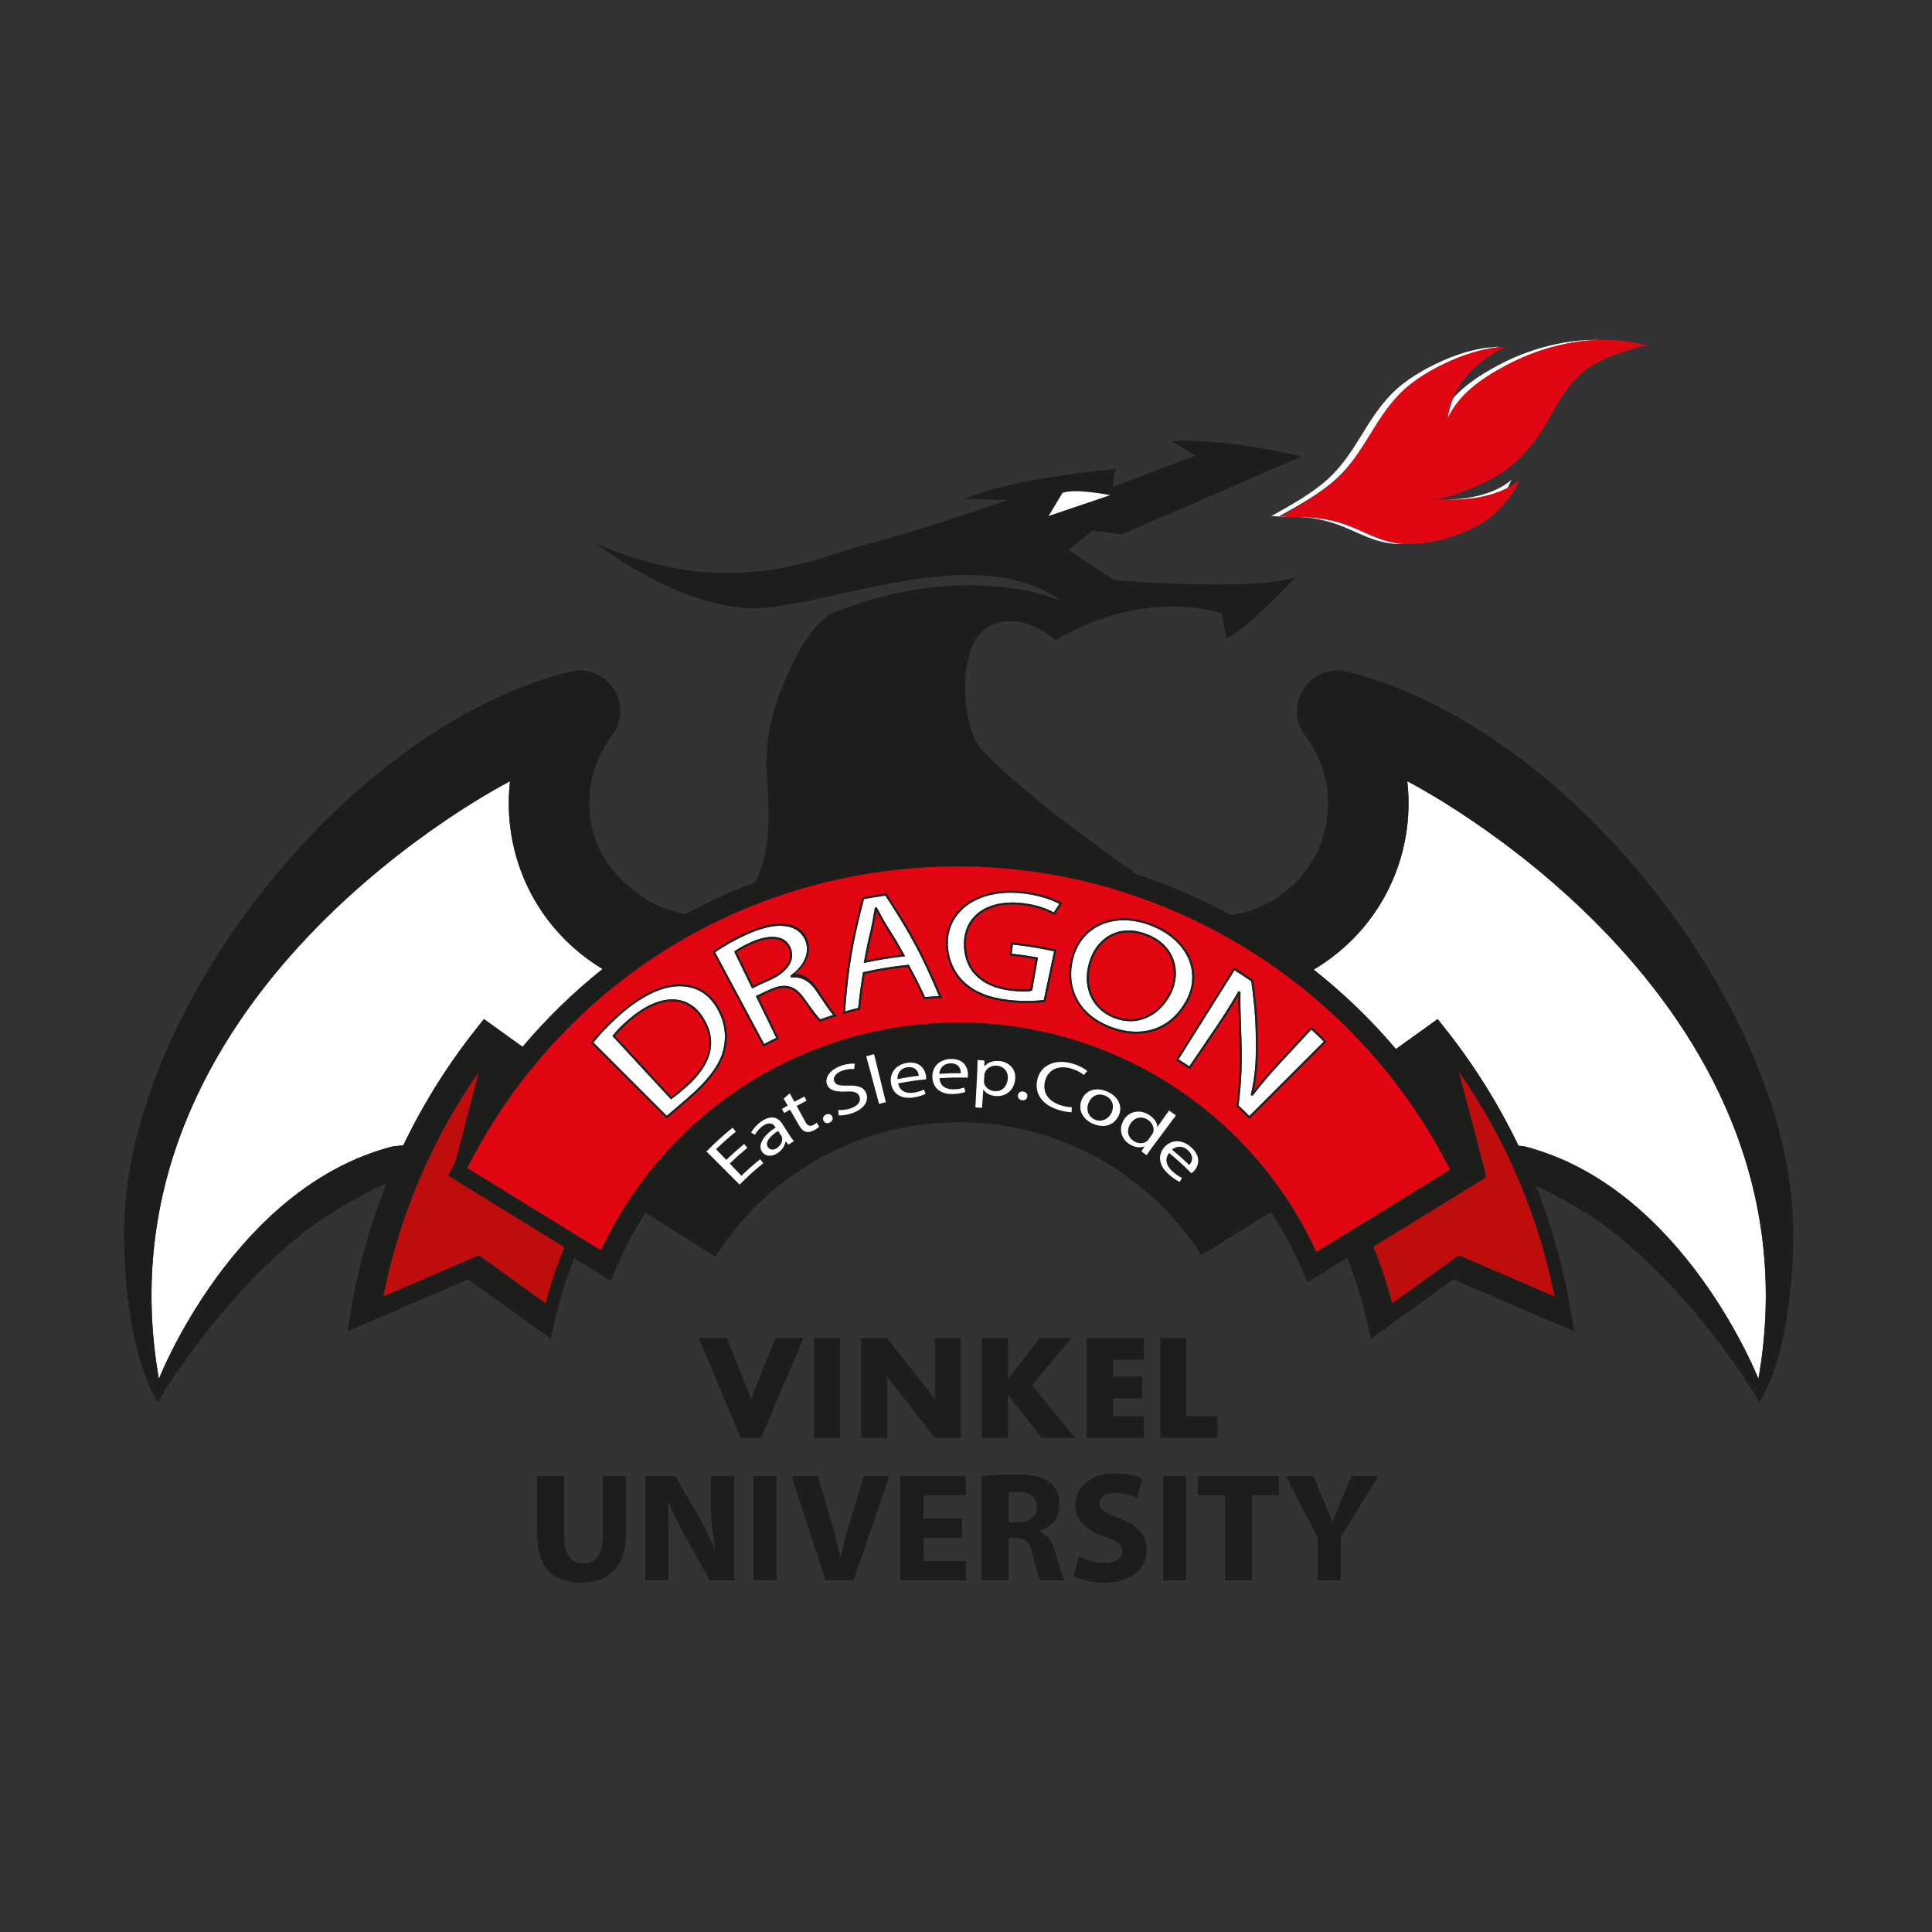 <?xml version="1.0" encoding="utf-8"?>
<!-- Generator: Adobe Illustrator 16.0.0, SVG Export Plug-In . SVG Version: 6.00 Build 0)  -->
<!DOCTYPE svg PUBLIC "-//W3C//DTD SVG 1.1//EN" "http://www.w3.org/Graphics/SVG/1.1/DTD/svg11.dtd">
<svg version="1.1" id="Layer_1" xmlns="http://www.w3.org/2000/svg" xmlns:xlink="http://www.w3.org/1999/xlink" x="0px" y="0px"
	 width="500px" height="500px" viewBox="0 0 500 500" enable-background="new 0 0 500 500" xml:space="preserve">
<rect x="0" y="0" width="500" height="500" fill="#333333" stroke="none"/>
<path fill="#FFFFFF" d="M104.376,296.4c5.221-10.869,11.671-21.163,19.254-30.635l1.62-2.027l9.991,7.18
	c6.266-7.426,13.203-14.16,20.701-20.139c-10.964-6.58-19.426-17.329-22.772-30.683c-1.492-5.946-1.853-11.999-1.174-17.905
	c0,0-108.369,54.793-90.876,154.666c0,0,19.395-49.672,60.585-60.181C102.6,296.576,103.489,296.486,104.376,296.4z"/>
<path fill="#FFFFFF" d="M167.141,313.936c-2.991,4.589-5.632,9.465-7.849,14.613c2.218-5.149,4.877-10.01,7.872-14.598
	L167.141,313.936L167.141,313.936z"/>
<path fill="#FFFFFF" d="M364.203,202.191c0.678,5.906,0.318,11.959-1.174,17.905c-3.373,13.462-11.949,24.272-23.043,30.839
	c7.729,6.109,14.867,12.99,21.279,20.558l10.791-7.755l1.619,2.027c7.611,9.506,14.078,19.84,19.309,30.752
	c0.502,0.052,1.006,0.104,1.51,0.159c41.193,10.509,60.584,60.181,60.584,60.181C472.572,256.984,364.203,202.191,364.203,202.191z"
	/>
<path fill="#FFFFFF" d="M390.192,126.262c0.334-0.632,0.735-1.835,1.222-2.258c-4.824,4.236-12.115,5.217-17.16,5.328
	C378.263,129.423,384.879,129.058,390.192,126.262z"/>
<path fill="#FFFFFF" d="M330.955,133.658c5.125-2.877,10.673-5.897,14.899-9.767c7.117-6.521,9.677-15.075,16.342-21.897
	c3.642-3.729,8.541-6.56,13.508-8.744c2.196-0.964,4.449-1.769,6.745-2.375c1.28-0.334,2.565-0.605,3.849-0.813
	c0.277-0.046,0.591-0.074,0.92-0.097c0.577-0.266,0.915-0.393,0.915-0.393c-1.076,0.404-2.797,0.302-3.934,0.49
	c-1.283,0.208-2.568,0.478-3.85,0.813c-2.295,0.606-4.549,1.411-6.744,2.375c-4.967,2.185-9.867,5.016-13.508,8.744
	c-6.666,6.822-9.225,15.377-16.342,21.897c-4.234,3.876-9.795,6.9-14.928,9.782C329.182,133.476,330.381,133.616,330.955,133.658z"
	/>
<path fill="#FFFFFF" d="M389.679,94.616c7.556-4.066,16.2-6.449,24.321-6.651c-8.713-0.197-18.209,2.233-26.42,6.651
	c-4.638,2.496-8.584,5.125-11.568,8.508c-0.643,1.568-1.127,3.283-1.37,5.166C377.579,102.134,382.922,98.252,389.679,94.616z"/>
<path fill="#FFFFFF" d="M349.894,136.376c-3.521-1.429-7.131-2.356-11.334-2.562c-1.75-0.087-3.514-0.137-5.289-0.146
	c-0.39-0.001-1.843-0.208-2.3-0.01c0.082,0.006,0.15,0.01,0.201,0.01c1.775,0.009,3.539,0.059,5.289,0.146
	c4.203,0.205,7.813,1.133,11.334,2.562c4.355,1.771,8.301,4.133,13.625,4.395c0.775,0.038,1.566,0.034,2.364,0.001
	c-0.087-0.003-0.178,0.003-0.265-0.001C358.194,140.509,354.249,138.146,349.894,136.376z"/>
<path fill="#1D1D1B" d="M321.541,303.841c-1.746-2.04-3.572-3.999-5.473-5.877C317.969,299.843,319.795,301.801,321.541,303.841z"/>
<polygon fill="#1D1D1B" points="167.164,313.951 185.174,325.237 167.164,313.951 "/>
<path fill="#1D1D1B" d="M180.349,297.797c-2.737,2.691-5.305,5.569-7.719,8.591C175.045,303.366,177.611,300.488,180.349,297.797z"
	/>
<path fill="#1D1D1B" d="M193.976,286.651c-2.229,1.507-4.392,3.111-6.49,4.801C189.584,289.763,191.747,288.158,193.976,286.651z"/>
<path fill="#1D1D1B" d="M463.988,322.231c2.488-56.169-55.352-133.383-115.305-148.413c-3.949-0.99-7.926,0.424-10.416,3.307
	c-0.047,0.055-0.086,0.112-0.139,0.164c-0.129,0.163-0.262,0.323-0.385,0.492c-2.725,3.625-2.85,8.744,0.02,12.534
	c5.379,7.095,7.223,16.102,5.064,24.717c-2.967,11.847-12.84,20.168-24.252,21.774c-7.818-4.249-16.02-7.808-24.506-10.607
	c-13.996-9.861-32.016-23.328-40.365-32.629c-4.602-5.125-6.524-26.285,1.98-31.246c8.51-4.963,17.479,3.357,17.479,3.357
	c23.703-14.02,43.131-6.889,43.131-6.889l1,6.448c5.16-2.099,17.969-15.844,17.969-15.844c-11.652,3.719-46.9,0.728-46.9,0.728
	l-11.883-7.797l6.262-5.007l7.547,0.962l46.531-20.116c0,0-19.479-4.89-33.668-3.991l6.207,3.729l-21.5,8.196l0.863-4.681
	c0,0-26.271,2.081-39.074,7.707l11.225,0.246c0,0-25.035,8.672-37.263,11.719c-12.231,3.046-33.876,14.727-69.06-0.249
	c0,0,22.953,18.022,43.063,16.465c20.107-1.561,55.803-17.146,77.086-1.749c0,0-24.012-10.862-58.555,2.813
	c-5.829,2.308-10.509,11.929-12.748,17.1c-3.171,7.321-5.288,14.842-5.021,22.866c0.299,9.002,1.899,21.637-3.059,30.034
	c-6.14,2.324-12.098,5.051-17.84,8.158c-10.868-1.504-21.549-11.297-24.105-21.498c-2.159-8.615-0.315-17.622,5.064-24.717
	c2.869-3.79,2.743-8.909,0.021-12.534c-0.123-0.169-0.258-0.329-0.387-0.492c-0.052-0.052-0.092-0.109-0.138-0.164
	c-2.49-2.883-6.468-4.297-10.416-3.307c-59.954,15.03-117.79,92.244-115.302,148.413c-0.026,0.006-0.055,0.013-0.081,0.019
	c0.218,9.816,1.604,28.719,8.687,40.672c0,0,16.199-28.138,40.907-46.377c6.316-4.204,12.613-7.821,18.319-10.275
	c-4.289,10.727-7.427,21.912-9.295,33.355l-0.802,4.916c0,0,28.67-12.336,31.23-13.441c2.195,1.582,17.988,12.967,17.988,12.967
	l3.372,2.43l0.894-4.06c1.254-5.729,2.999-11.345,5.179-16.79l9.429,5.803l1.251-2.9c2.217-5.148,4.857-10.024,7.849-14.613v0.001
	l0.023,0.015l0,0l18.01,11.286c13.181-20.899,36.457-34.796,62.994-34.796c26.352,0,49.488,13.705,62.717,34.365l18.074-11.092
	c3.127,4.773,5.869,9.861,8.158,15.243l1.244,2.926l2.699-1.666l7.596-4.673c2.197,5.477,3.957,11.127,5.221,16.892l0.889,4.06
	l3.373-2.43c0,0,15.793-11.385,17.986-12.967c2.563,1.105,31.236,13.441,31.236,13.441l-0.809-4.916
	c-1.832-11.232-4.895-22.217-9.063-32.763c5.348,2.427,11.158,5.804,16.984,9.683c24.709,18.239,40.904,46.377,40.904,46.377
	c7.084-11.953,8.469-30.855,8.688-40.672C464.039,322.244,464.014,322.237,463.988,322.231z M271.384,133.53l3.588-5.967
	c3.344-1.239,12.316,0.585,12.316,0.585L271.384,133.53z M41.12,356.857c-17.493-99.873,90.876-154.666,90.876-154.666
	c-0.679,5.906-0.318,11.959,1.174,17.905c3.347,13.354,11.809,24.103,22.772,30.683c-7.498,5.979-14.436,12.713-20.701,20.139
	l-9.991-7.18l-1.62,2.027c-7.583,9.472-14.033,19.766-19.254,30.635c-0.887,0.086-1.776,0.176-2.671,0.276
	C60.515,307.186,41.12,356.857,41.12,356.857z M141.201,337.283c-4.503-3.247-15.979-11.521-15.979-11.521l-1.257-0.904
	c0,0-18.18,7.828-24.742,10.648c4.114-20.803,12.537-40.6,24.665-58.03l-6.007,23.034c-0.261,0.52-0.529,1.034-0.784,1.559
	l-1.085,2.225l30.021,18.475C144.098,327.489,142.477,332.34,141.201,337.283z M172.63,306.388c2.414-3.021,4.981-5.899,7.719-8.591
	C177.611,300.488,175.045,303.366,172.63,306.388z M187.485,291.452c2.099-1.689,4.261-3.294,6.49-4.801
	C191.747,288.158,189.584,289.763,187.485,291.452z M316.068,297.964c1.9,1.878,3.727,3.837,5.473,5.877
	C319.795,301.801,317.969,299.843,316.068,297.964z M340.684,323.965c-16.689-36.141-52.693-59.352-92.69-59.352
	c-39.789,0-75.714,23.051-92.486,58.937c-4.251-2.623-30.938-19.042-34.56-21.272c24.462-48.174,72.879-78.035,127.046-78.035
	c53.532,0,103.175,30.735,127.259,78.453C371.641,304.917,344.953,321.339,340.684,323.965z M402.282,335.506
	c-6.563-2.82-24.743-10.648-24.743-10.648l-1.254,0.904c0,0-11.475,8.274-15.976,11.521c-1.287-4.979-2.924-9.863-4.879-14.616
	l29.175-17.953l-0.478-0.989l0.472,0.539l-6.979-26.783C389.747,294.91,398.167,314.705,402.282,335.506z M455.078,356.857
	c0,0-19.391-49.672-60.584-60.181c-0.504-0.056-1.008-0.107-1.51-0.159c-5.23-10.912-11.697-21.246-19.309-30.752l-1.619-2.027
	l-10.791,7.755c-6.412-7.567-13.551-14.448-21.279-20.558c11.094-6.566,19.67-17.377,23.043-30.839
	c1.492-5.946,1.852-11.999,1.174-17.905C364.203,202.191,472.572,256.984,455.078,356.857z"/>
<path fill="#BF0D0D" d="M384.6,304.264l-0.472-0.539l0.478,0.989l-29.175,17.953c1.955,4.753,3.592,9.638,4.879,14.616
	c4.501-3.247,15.976-11.521,15.976-11.521l1.254-0.904c0,0,18.181,7.828,24.743,10.648c-4.115-20.801-12.535-40.596-24.662-58.025
	L384.6,304.264z"/>
<path fill="#BF0D0D" d="M117.098,302.068c0.255-0.524,0.523-1.039,0.784-1.559l6.007-23.034
	c-12.128,17.431-20.551,37.228-24.665,58.03c6.563-2.82,24.742-10.648,24.742-10.648l1.257,0.904c0,0,11.476,8.274,15.979,11.521
	c1.275-4.943,2.896-9.794,4.832-14.516l-30.021-18.475L117.098,302.068z"/>
<path fill="#FFFFFF" d="M274.972,127.563l-3.588,5.967l15.904-5.382C287.288,128.148,278.315,126.324,274.972,127.563z"/>
<path fill="#E20613" d="M296.747,242.265c-1.61-0.643-3.186-0.968-4.681-0.968c-5.438,0-8.591,4.101-9.728,7.938
	c-1.489,5.034-0.181,11.232,6.1,13.732c1.372,0.546,2.759,0.823,4.123,0.823c0,0,0,0,0.001,0c4.093,0,7.833-2.543,10.006-6.803
	c1.388-2.718,1.613-5.94,0.604-8.621C302.146,245.638,299.924,243.528,296.747,242.265z"/>
<path fill="#E20613" d="M224.17,248.576c3.594-0.742,5.553-1.063,9.272-1.512c-1.594-2.842-2.466-4.303-4.247-7.128
	c-0.912-1.448-1.631-2.793-2.326-4.094l-0.075-0.139c-0.223,1.356-0.515,3.026-0.878,4.723
	C225.128,243.71,224.769,245.381,224.17,248.576z"/>
<path fill="#E20613" d="M204.238,245.702c-0.656-1.795-2.163-2.744-4.355-2.744c-1.482,0-3.277,0.442-5.188,1.279
	c-1.918,0.84-3.315,1.661-4.051,2.195l4.237,8.692c1.58-0.769,2.417-1.15,3.989-1.844
	C203.259,251.345,205.266,248.512,204.238,245.702z"/>
<path fill="#E20613" d="M173.968,259.145c-3.24,0-6.948,1.686-10.726,4.876c-2.028,1.714-3.327,3.13-4.088,4.062l14.569,15.762
	c0.847-0.596,1.922-1.513,3.055-2.479l0.107-0.092c6.984-5.974,8.478-11.81,4.564-17.84
	C179.629,260.627,177.041,259.145,173.968,259.145z"/>
<path fill="#E20613" d="M247.993,224.242c-54.167,0-102.584,29.861-127.046,78.035c3.622,2.23,30.309,18.649,34.56,21.272
	c16.772-35.886,52.697-58.937,92.486-58.937c39.997,0,76.001,23.211,92.69,59.352c4.27-2.626,30.957-19.048,34.568-21.27
	C351.168,254.978,301.525,224.242,247.993,224.242z M187.502,272.45c-1.086,3.688-4.04,7.587-9.03,11.921
	c-2.266,1.966-4.13,3.578-5.777,4.937l-0.175,0.144l-0.161-0.16L152.9,269.835l0.143-0.176c2.383-2.928,5.028-5.632,7.86-8.035
	c5.314-4.506,10.498-6.887,14.991-6.887c4.352,0.018,7.693,1.961,9.981,5.776C188.127,264.268,188.688,268.395,187.502,272.45z
	 M216.192,263.033c-1.512,0.472-2.282,0.724-3.866,1.288l-0.129,0.046l-0.108-0.084c-0.736-0.576-2.137-2.472-4.308-5.553
	c-1.51-2.139-2.985-3.093-4.783-3.093c-0.914,0-1.947,0.24-3.16,0.734c-1.4,0.622-2.151,0.966-3.547,1.646l5.271,10.807
	l-0.225,0.109c-1.434,0.698-2.13,1.056-3.552,1.819l-0.221,0.119l-13.134-24.556l0.174-0.129c2.143-1.583,5.384-3.419,8.457-4.79
	c4.705-2.099,8.349-2.744,11.324-2.005c2.253,0.559,3.941,1.882,4.634,4.011c0.987,3.053-0.302,6.596-3.54,8.596
	c0.023,0,0.047,0,0.07,0c2.38,0,4.431,1.473,6.097,3.95l0.713,1.171c1.813,2.705,3.124,4.713,3.925,5.434l0.326,0.321
	L216.192,263.033z M243.424,258.294c-1.687,0.072-2.502,0.123-4.157,0.26l-0.174,0.015l-0.073-0.158
	c-1.567-3.355-2.389-4.995-4.11-8.195c-4.486,0.504-6.735,0.87-11.121,1.813c-0.576,3.58-0.816,5.391-1.204,9.056l-0.019,0.174
	l-0.17,0.042c-1.614,0.401-2.394,0.614-3.917,1.052l-0.346,0.1l0.028-0.359c0.905-11.838,1.93-17.943,4.984-29.692l0.04-0.154
	l0.156-0.029c2.284-0.425,3.439-0.612,5.885-0.955l0.157-0.021l0.087,0.133c6.648,10.177,9.563,15.641,14.173,26.576l0.14,0.331
	L243.424,258.294z M274.731,233.987c-0.695,1.052-1.041,1.577-1.714,2.638l-0.127,0.2l-0.206-0.116
	c-1.563-0.876-3.868-1.948-7.861-2.461c-0.963-0.124-1.911-0.187-2.819-0.187c-7.226,0-11.952,3.938-12.041,10.035
	c-0.097,6.555,4.115,10.844,11.557,11.768c2.289,0.283,4.12,0.315,5.163,0.099l0.55-3.136c0.253-1.44,0.486-2.766,0.807-4.609
	c-2.495-0.432-3.823-0.621-6.506-0.931l-0.249-0.028l0.389-3.359l0.248,0.029c4.561,0.523,6.765,0.882,11.23,1.826l0.245,0.052
	l-0.053,0.244l-2.805,13.229l-0.181,0.02c-1.563,0.164-3.143,0.248-4.697,0.248c-1.658,0-3.285-0.096-4.836-0.284
	c-5.004-0.605-8.5-1.989-11.337-4.486c-2.893-2.543-4.602-6.368-4.688-10.495c-0.072-3.361,1.184-6.535,3.535-8.938
	c3.721-3.8,9.944-5.476,17.051-4.556c4.247,0.55,7.646,1.877,9.266,2.847l0.225,0.135L274.731,233.987z M294.079,267.5
	c-2.318,0-4.714-0.482-7.118-1.433c-7.894-3.122-11.701-10.24-9.701-18.136c1.606-6.335,6.809-10.27,13.577-10.27
	c2.413,0,4.901,0.507,7.396,1.505c5.053,2.023,8.643,5.425,10.108,9.58c1.226,3.472,0.861,7.236-1.026,10.598
	C303.531,266.085,298.029,267.5,294.079,267.5z M323.342,289.526l-0.177-0.177c-1.218-1.217-1.817-1.793-3.058-2.938l-0.093-0.086
	l0.015-0.127c0.807-6.926,0.958-10.568,0.736-17.716c-0.026-0.851-0.056-1.704-0.086-2.555c-0.099-2.839-0.2-5.767-0.162-8.427
	c-1.57,2.755-3.283,5.461-5.797,9.168l-6.805,10.018l-0.207-0.142c-1.25-0.852-1.875-1.262-3.187-2.09l-0.211-0.133l15.023-23.924
	l0.212,0.133c1.948,1.226,2.873,1.843,4.665,3.076l0.092,0.063l0.015,0.11c1,7.446,1.244,11.263,1.188,18.563
	c-0.026,3.604-0.38,6.915-1.079,10.089c1.917-2.494,3.957-4.873,6.858-8.003c3.162-3.402,4.742-5.104,7.9-8.509l0.171-0.184
	l0.183,0.17c1.459,1.356,2.165,2.036,3.601,3.467l0.177,0.177L323.342,289.526z"/>
<path fill="#FFFFFF" d="M175.941,255.237c-4.42,0-9.492,2.34-14.715,6.768c-2.753,2.336-5.326,4.958-7.653,7.796l18.979,18.976
	c1.6-1.324,3.409-2.889,5.592-4.782c4.917-4.271,7.821-8.093,8.879-11.685c1.146-3.918,0.602-7.907-1.575-11.538
	C183.255,257.116,180.057,255.254,175.941,255.237z M177.21,281.653l-0.107,0.091c-1.224,1.045-2.381,2.032-3.276,2.636l-0.178,0.12
	l-15.154-16.396l0.135-0.168c0.751-0.941,2.105-2.452,4.291-4.299c3.868-3.267,7.688-4.993,11.048-4.993
	c3.251,0,5.983,1.562,7.901,4.517C185.887,269.351,184.319,275.572,177.21,281.653z"/>
<path fill="#1D1D1B" d="M175.895,254.737c-4.493,0-9.677,2.381-14.991,6.887c-2.832,2.403-5.478,5.107-7.86,8.035l-0.143,0.176
	l19.458,19.456l0.161,0.16l0.175-0.144c1.647-1.358,3.512-2.971,5.777-4.937c4.99-4.334,7.944-8.233,9.03-11.921
	c1.187-4.056,0.625-8.183-1.626-11.937C183.588,256.698,180.246,254.755,175.895,254.737z M187.262,272.38
	c-1.124,3.819-4.247,7.715-8.954,11.803c-2.229,1.935-4.12,3.569-5.772,4.932c-7.72-7.72-11.578-11.578-19.298-19.297
	c2.048-2.517,4.669-5.322,7.828-8.003c5.729-4.856,10.824-6.843,14.877-6.827c4.098,0.017,7.409,1.804,9.719,5.655
	C187.989,264.524,188.373,268.583,187.262,272.38z"/>
<path fill="#1D1D1B" d="M163.081,263.829c-2.021,1.707-3.397,3.187-4.257,4.264c5.946,6.435,8.917,9.648,14.862,16.08
	c0.91-0.613,2.099-1.633,3.361-2.71c6.898-5.9,8.676-11.904,4.611-18.166C178.11,257.828,171.343,256.852,163.081,263.829z
	 M176.886,281.272l-0.107,0.092c-1.133,0.967-2.208,1.884-3.055,2.479l-14.569-15.762c0.761-0.932,2.06-2.348,4.088-4.062
	c3.777-3.19,7.485-4.876,10.726-4.876c3.073,0,5.661,1.482,7.482,4.288C185.363,269.463,183.87,275.299,176.886,281.272z"/>
<path fill="#1D1D1B" d="M173.968,258.645c-3.359,0-7.18,1.727-11.048,4.993c-2.186,1.847-3.54,3.357-4.291,4.299l-0.135,0.168
	l15.154,16.396l0.178-0.12c0.896-0.604,2.053-1.591,3.276-2.636l0.107-0.091c7.109-6.081,8.677-12.303,4.659-18.492
	C179.951,260.206,177.219,258.645,173.968,258.645z M177.048,281.463c-1.263,1.077-2.451,2.097-3.361,2.71
	c-5.945-6.432-8.916-9.646-14.862-16.08c0.859-1.077,2.236-2.557,4.257-4.264c8.262-6.978,15.029-6.001,18.578-0.532
	C185.724,269.559,183.946,275.563,177.048,281.463z"/>
<path fill="#1D1D1B" d="M175.942,254.987c-4.053-0.016-9.148,1.971-14.877,6.827c-3.159,2.681-5.78,5.486-7.828,8.003
	c7.72,7.719,11.578,11.577,19.298,19.297c1.652-1.362,3.543-2.997,5.772-4.932c4.707-4.088,7.83-7.983,8.954-11.803
	c1.111-3.797,0.728-7.855-1.601-11.737C183.352,256.791,180.04,255.004,175.942,254.987z M187.022,272.31
	c-1.058,3.592-3.962,7.414-8.879,11.685c-2.183,1.894-3.992,3.458-5.592,4.782l-18.979-18.976c2.327-2.838,4.9-5.46,7.653-7.796
	c5.223-4.428,10.295-6.768,14.715-6.768c4.115,0.017,7.313,1.879,9.506,5.534C187.624,264.402,188.169,268.392,187.022,272.31z"/>
<path fill="#FFFFFF" d="M204.917,252.965l-0.186,0.018l-0.167-0.414l0.137-0.168c3.407-2.5,4.808-5.644,3.844-8.625
	c-0.638-1.96-2.197-3.38-4.278-3.897c-2.863-0.711-6.406-0.071-11,1.978c-2.961,1.32-6.075,3.073-8.19,4.607l12.694,23.732
	c1.211-0.649,1.903-1.004,3.123-1.601l-5.271-10.807l0.225-0.109c1.551-0.758,2.308-1.105,3.795-1.767
	c1.281-0.522,2.377-0.774,3.356-0.774c1.978,0,3.578,1.02,5.191,3.305c1.64,2.326,3.3,4.646,4.104,5.36
	c1.362-0.484,2.124-0.737,3.354-1.123c-0.836-0.896-2.016-2.655-3.703-5.172l-0.712-1.062
	C209.519,253.896,207.419,252.729,204.917,252.965z M199.072,253.738c-1.639,0.724-2.476,1.105-4.197,1.945l-0.225,0.109
	l-4.637-9.51l0.161-0.124c0.703-0.545,2.207-1.456,4.319-2.38c2.002-0.877,3.815-1.321,5.389-1.321c2.421,0,4.09,1.063,4.825,3.072
	C205.836,248.616,203.729,251.685,199.072,253.738z"/>
<path fill="#1D1D1B" d="M212.36,257.229l-0.713-1.279c-1.666-2.478-3.717-3.95-6.097-3.95c-0.023,0-0.047,0-0.07,0
	c3.238-2,4.527-5.543,3.54-8.596c-0.692-2.129-2.381-3.561-4.634-4.119c-2.976-0.739-6.619-0.04-11.324,2.059
	c-3.073,1.371-6.314,3.234-8.457,4.817l-0.174,0.143l13.134,24.563l0.221-0.115c1.422-0.764,2.118-1.12,3.552-1.818l0.225-0.108
	l-5.271-10.806c1.396-0.681,2.146-1.024,3.547-1.646c1.213-0.494,2.246-0.734,3.16-0.734c1.798,0,3.273,0.954,4.783,3.093
	c2.171,3.081,3.571,4.977,4.308,5.553l0.108,0.084l0.129-0.046c1.584-0.564,2.354-0.816,3.866-1.288l0.419-0.13l-0.326-0.294
	C215.484,261.889,214.174,259.935,212.36,257.229z M212.242,264.086c-0.73-0.571-2.209-2.593-4.257-5.499
	c-2.264-3.208-4.52-3.964-8.242-2.446c-1.523,0.677-2.282,1.027-3.787,1.763c2.108,4.321,3.164,6.483,5.272,10.807
	c-1.435,0.699-2.147,1.064-3.561,1.824c-5.166-9.657-7.748-14.488-12.914-24.145c2.069-1.529,5.249-3.353,8.411-4.763
	c4.898-2.185,8.424-2.672,11.161-1.991c2.2,0.546,3.794,2.024,4.456,4.063c1.128,3.487-0.894,6.674-3.934,8.903
	c0.02,0.047,0.026,0.068,0.045,0.114c2.747-0.264,4.884,1.118,6.546,3.591c2.232,3.32,3.752,5.655,4.679,6.488
	C214.561,263.28,213.785,263.536,212.242,264.086z"/>
<path fill="#1D1D1B" d="M204.474,245.616c-1.23-3.362-5.137-3.685-9.88-1.607c-2.163,0.946-3.628,1.854-4.266,2.348
	c1.775,3.641,2.662,5.461,4.438,9.103c1.672-0.815,2.515-1.203,4.205-1.949C203.396,251.558,205.562,248.595,204.474,245.616z
	 M198.87,253.281c-1.572,0.693-2.409,1.075-3.989,1.844l-4.237-8.692c0.735-0.534,2.133-1.355,4.051-2.195
	c1.911-0.837,3.706-1.279,5.188-1.279c2.192,0,3.699,0.949,4.355,2.744C205.266,248.512,203.259,251.345,198.87,253.281z"/>
<path fill="#1D1D1B" d="M204.894,252.716c-0.019-0.046-0.025-0.067-0.045-0.114c3.04-2.229,5.062-5.416,3.934-8.903
	c-0.662-2.038-2.256-3.517-4.456-4.063c-2.737-0.681-6.263-0.193-11.161,1.991c-3.162,1.41-6.342,3.233-8.411,4.763
	c5.166,9.656,7.748,14.487,12.914,24.145c1.413-0.76,2.126-1.125,3.561-1.824c-2.108-4.323-3.164-6.485-5.272-10.807
	c1.505-0.735,2.264-1.086,3.787-1.763c3.723-1.518,5.979-0.762,8.242,2.446c2.048,2.906,3.526,4.928,4.257,5.499
	c1.543-0.55,2.318-0.806,3.876-1.291c-0.927-0.833-2.446-3.168-4.679-6.488C209.777,253.834,207.641,252.452,204.894,252.716z
	 M215.647,262.68c-1.23,0.386-1.992,0.639-3.354,1.123c-0.804-0.715-2.464-3.034-4.104-5.36c-1.613-2.285-3.214-3.305-5.191-3.305
	c-0.979,0-2.075,0.252-3.356,0.774c-1.487,0.661-2.244,1.009-3.795,1.767l-0.225,0.109l5.271,10.807
	c-1.22,0.597-1.912,0.951-3.123,1.601l-12.694-23.732c2.115-1.534,5.229-3.287,8.19-4.607c4.594-2.049,8.137-2.688,11-1.978
	c2.081,0.518,3.641,1.938,4.278,3.897c0.964,2.981-0.437,6.125-3.844,8.625l-0.137,0.168l0.167,0.414l0.186-0.018
	c2.502-0.235,4.602,0.932,6.315,3.481l0.712,1.062C213.632,260.024,214.812,261.783,215.647,262.68z"/>
<path fill="#1D1D1B" d="M204.708,245.53c-0.735-2.01-2.404-3.072-4.825-3.072c-1.573,0-3.387,0.444-5.389,1.321
	c-2.112,0.924-3.616,1.835-4.319,2.38l-0.161,0.124l4.637,9.51l0.225-0.109c1.722-0.84,2.559-1.222,4.197-1.945
	C203.729,251.685,205.836,248.616,204.708,245.53z M198.971,253.51c-1.69,0.746-2.533,1.134-4.205,1.949
	c-1.775-3.642-2.662-5.462-4.438-9.103c0.638-0.494,2.103-1.401,4.266-2.348c4.743-2.077,8.649-1.755,9.88,1.607
	C205.562,248.595,203.396,251.558,198.971,253.51z"/>
<path fill="#FFFFFF" d="M223.59,232.678c-2.984,11.496-4.011,17.575-4.903,29.093c1.261-0.36,2.032-0.569,3.419-0.914
	c0.384-3.616,0.628-5.433,1.216-9.078l0.027-0.168l0.167-0.036c4.571-0.984,6.83-1.353,11.506-1.875l0.168-0.02l0.08,0.149
	c1.754,3.258,2.581,4.9,4.129,8.212c1.432-0.117,2.241-0.169,3.645-0.231c-4.496-10.634-7.403-16.074-13.904-26.032
	C226.863,232.098,225.714,232.284,223.59,232.678z M234.061,247.146l0.183,0.326l-0.371,0.044c-4.074,0.487-6.03,0.807-9.966,1.626
	l-0.365,0.075l0.068-0.366c0.644-3.448,1-5.124,1.819-8.535c0.411-1.918,0.73-3.813,0.963-5.248l0.029-0.184l0.464-0.07l0.425,0.793
	c0.691,1.293,1.406,2.631,2.309,4.063C231.473,242.609,232.344,244.077,234.061,247.146z"/>
<path fill="#1D1D1B" d="M229.471,231.371l-0.087-0.133l-0.157,0.021c-2.445,0.343-3.601,0.53-5.885,0.955l-0.156,0.029l-0.04,0.154
	c-3.055,11.749-4.079,17.854-4.984,29.692l-0.028,0.359l0.346-0.1c1.523-0.438,2.303-0.65,3.917-1.052l0.17-0.042l0.019-0.174
	c0.388-3.665,0.628-5.476,1.204-9.056c4.386-0.942,6.635-1.309,11.121-1.813c1.722,3.2,2.543,4.84,4.11,8.195l0.073,0.158
	l0.174-0.015c1.655-0.137,2.471-0.188,4.157-0.26l0.359-0.016l-0.14-0.331C239.033,247.012,236.119,241.548,229.471,231.371z
	 M239.246,258.305c-1.576-3.375-2.414-5.046-4.196-8.357c-4.621,0.517-6.924,0.89-11.481,1.871c-0.598,3.7-0.843,5.549-1.233,9.238
	c-1.574,0.391-2.361,0.604-3.925,1.054c0.903-11.811,1.896-17.794,4.978-29.649c2.342-0.436,3.518-0.623,5.874-0.953
	c6.709,10.27,9.551,15.624,14.151,26.536C241.745,258.115,240.909,258.167,239.246,258.305z"/>
<path fill="#1D1D1B" d="M226.639,235.107c-0.278,1.716-0.585,3.482-0.967,5.267c-0.818,3.407-1.181,5.111-1.816,8.522
	c3.971-0.826,5.972-1.148,9.987-1.629c-1.687-3.015-2.574-4.512-4.436-7.465c-1.056-1.676-1.854-3.217-2.657-4.712
	C226.705,235.099,226.683,235.102,226.639,235.107z M226.869,235.843c0.695,1.301,1.414,2.646,2.326,4.094
	c1.781,2.825,2.653,4.286,4.247,7.128c-3.72,0.449-5.679,0.77-9.272,1.512c0.599-3.195,0.958-4.866,1.746-8.149
	c0.363-1.696,0.655-3.366,0.878-4.723L226.869,235.843z"/>
<path fill="#1D1D1B" d="M223.388,232.461c-3.082,11.855-4.074,17.839-4.978,29.649c1.563-0.449,2.351-0.663,3.925-1.054
	c0.391-3.689,0.636-5.538,1.233-9.238c4.558-0.981,6.86-1.354,11.481-1.871c1.782,3.312,2.62,4.982,4.196,8.357
	c1.663-0.138,2.499-0.189,4.167-0.261c-4.601-10.912-7.442-16.267-14.151-26.536C226.905,231.838,225.729,232.025,223.388,232.461z
	 M239.398,258.041c-1.548-3.312-2.375-4.954-4.129-8.212l-0.08-0.149l-0.168,0.02c-4.676,0.522-6.935,0.891-11.506,1.875
	l-0.167,0.036l-0.027,0.168c-0.588,3.646-0.832,5.462-1.216,9.078c-1.387,0.345-2.158,0.554-3.419,0.914
	c0.893-11.518,1.919-17.597,4.903-29.093c2.124-0.394,3.273-0.58,5.549-0.9c6.501,9.958,9.408,15.398,13.904,26.032
	C241.64,257.872,240.83,257.924,239.398,258.041z"/>
<path fill="#1D1D1B" d="M226.885,234.813l-0.464,0.07l-0.029,0.184c-0.232,1.436-0.552,3.33-0.963,5.248
	c-0.819,3.411-1.176,5.087-1.819,8.535l-0.068,0.366l0.365-0.075c3.936-0.819,5.892-1.139,9.966-1.626l0.371-0.044l-0.183-0.326
	c-1.717-3.068-2.588-4.536-4.442-7.476c-0.902-1.433-1.617-2.771-2.309-4.063L226.885,234.813z M233.843,247.268
	c-4.016,0.48-6.017,0.803-9.987,1.629c0.636-3.411,0.998-5.115,1.816-8.522c0.382-1.784,0.688-3.551,0.967-5.267
	c0.044-0.006,0.066-0.009,0.111-0.017c0.804,1.495,1.602,3.036,2.657,4.712C231.269,242.756,232.156,244.253,233.843,247.268z"/>
<path fill="#FFFFFF" d="M261.557,231.033c-5.354,0-9.922,1.655-12.864,4.661c-2.289,2.338-3.463,5.304-3.393,8.577
	c0.084,3.987,1.73,7.679,4.519,10.13c2.757,2.426,6.17,3.772,11.067,4.365c2.912,0.353,6.107,0.37,9.239,0.054l2.678-12.628
	c-4.204-0.886-6.397-1.242-10.69-1.738l-0.273,2.365c2.614,0.305,3.944,0.498,6.532,0.949l0.246,0.043l-0.043,0.246
	c-0.343,1.974-0.585,3.352-0.849,4.856l-0.606,3.459l-0.158,0.039c-1.082,0.272-3.024,0.254-5.503-0.052
	c-7.724-0.959-12.096-5.432-11.995-12.271c0.094-6.396,5.017-10.527,12.541-10.527c0.929,0,1.899,0.063,2.884,0.19
	c3.905,0.502,6.236,1.531,7.834,2.406c0.549-0.862,0.885-1.376,1.447-2.226c-1.657-0.93-4.866-2.133-8.848-2.648
	C264.037,231.118,262.771,231.033,261.557,231.033z"/>
<path fill="#1D1D1B" d="M265.386,230.788c-7.106-0.92-13.33,0.756-17.051,4.556c-2.352,2.402-3.607,5.576-3.535,8.938
	c0.087,4.127,1.796,7.952,4.688,10.495c2.837,2.497,6.333,3.881,11.337,4.486c1.551,0.188,3.178,0.284,4.836,0.284
	c1.555,0,3.135-0.084,4.697-0.248l0.181-0.02l2.805-13.229l0.053-0.244l-0.245-0.052c-4.466-0.944-6.67-1.303-11.23-1.826
	l-0.248-0.029l-0.389,3.359l0.249,0.028c2.683,0.31,4.011,0.499,6.506,0.931c-0.32,1.844-0.554,3.169-0.807,4.609l-0.55,3.136
	c-1.043,0.217-2.874,0.185-5.163-0.099c-7.441-0.924-11.653-5.213-11.557-11.768c0.089-6.097,4.815-10.035,12.041-10.035
	c0.908,0,1.856,0.063,2.819,0.187c3.993,0.513,6.299,1.585,7.861,2.461l0.206,0.116l0.127-0.2c0.673-1.061,1.019-1.586,1.714-2.638
	l0.145-0.218l-0.225-0.135C273.032,232.665,269.633,231.338,265.386,230.788z M272.807,236.491c-1.826-1.024-4.203-2.01-7.951-2.491
	c-9.027-1.161-15.041,3.137-15.143,10.093c-0.104,7.036,4.593,11.128,11.775,12.02c2.605,0.322,4.426,0.306,5.412,0.058
	c0.57-3.262,0.861-4.896,1.428-8.155c-2.697-0.47-4.051-0.662-6.767-0.976c0.133-1.144,0.201-1.718,0.331-2.862
	c4.508,0.518,6.754,0.881,11.207,1.822c-1.105,5.218-1.66,7.832-2.768,13.051c-1.859,0.196-5.428,0.457-9.477-0.035
	c-4.543-0.55-8.202-1.785-11.202-4.426c-2.653-2.332-4.513-6.003-4.604-10.313c-0.176-8.246,7.575-14.888,20.304-13.24
	c4.391,0.568,7.684,1.924,9.17,2.813C273.826,234.902,273.48,235.429,272.807,236.491z"/>
<path fill="#1D1D1B" d="M245.05,244.276c0.091,4.31,1.95,7.98,4.604,10.313c3,2.641,6.659,3.876,11.202,4.426
	c4.049,0.492,7.617,0.231,9.477,0.035c1.107-5.219,1.662-7.833,2.768-13.051c-4.453-0.941-6.699-1.305-11.207-1.822
	c-0.13,1.145-0.198,1.719-0.331,2.862c2.716,0.313,4.069,0.506,6.767,0.976c-0.566,3.26-0.857,4.894-1.428,8.155
	c-0.986,0.248-2.807,0.265-5.412-0.058c-7.183-0.892-11.879-4.983-11.775-12.02c0.102-6.956,6.115-11.254,15.143-10.093
	c3.748,0.481,6.125,1.467,7.951,2.491c0.674-1.063,1.02-1.589,1.717-2.642c-1.486-0.89-4.779-2.245-9.17-2.813
	C252.625,229.389,244.874,236.03,245.05,244.276z M272.722,236.158c-1.598-0.875-3.929-1.904-7.834-2.406
	c-0.984-0.127-1.955-0.19-2.884-0.19c-7.524,0-12.447,4.132-12.541,10.527c-0.101,6.84,4.271,11.313,11.995,12.271
	c2.479,0.306,4.421,0.324,5.503,0.052l0.158-0.039l0.606-3.459c0.264-1.505,0.506-2.883,0.849-4.856l0.043-0.246l-0.246-0.043
	c-2.588-0.451-3.918-0.645-6.532-0.949l0.273-2.365c4.293,0.496,6.486,0.853,10.69,1.738l-2.678,12.628
	c-3.132,0.316-6.327,0.299-9.239-0.054c-4.897-0.593-8.311-1.939-11.067-4.365c-2.788-2.451-4.435-6.143-4.519-10.13
	c-0.07-3.273,1.104-6.239,3.393-8.577c2.942-3.006,7.511-4.661,12.864-4.661c1.214,0,2.48,0.085,3.765,0.251
	c3.981,0.516,7.19,1.719,8.848,2.648C273.606,234.782,273.271,235.296,272.722,236.158z"/>
<path fill="#FFFFFF" d="M307.87,248.913c-1.417-4.017-4.905-7.313-9.822-9.281c-2.436-0.976-4.862-1.47-7.211-1.47
	c-6.528,0-11.545,3.791-13.093,9.893c-1.964,7.754,1.638,14.478,9.4,17.548c2.346,0.927,4.68,1.397,6.935,1.397
	c3.816,0,9.135-1.371,12.801-7.899C308.695,255.866,309.047,252.248,307.87,248.913z M303.014,257.214
	c-2.26,4.431-6.167,7.076-10.451,7.076c-0.001,0-0.001,0-0.001,0c-1.428,0-2.877-0.289-4.309-0.858
	c-5.691-2.266-8.261-8.028-6.393-14.34c1.516-5.116,5.426-8.295,10.206-8.295c1.56,0,3.196,0.338,4.866,1.003
	c3.311,1.317,5.631,3.527,6.708,6.391C304.715,251.043,304.486,254.332,303.014,257.214z"/>
<path fill="#1D1D1B" d="M308.342,248.747c-1.466-4.155-5.056-7.557-10.108-9.58c-2.495-0.998-4.983-1.505-7.396-1.505
	c-6.769,0-11.971,3.935-13.577,10.27c-2,7.896,1.808,15.014,9.701,18.136c2.404,0.95,4.8,1.433,7.118,1.433
	c3.95,0,9.452-1.415,13.236-8.155C309.203,255.983,309.567,252.219,308.342,248.747z M287.053,265.835
	c-7.506-2.969-11.613-9.7-9.551-17.842c2.166-8.54,11.01-12.448,20.639-8.594c9.84,3.939,12.988,12.642,8.957,19.823
	C302.422,267.551,294.309,268.702,287.053,265.835z"/>
<path fill="#1D1D1B" d="M296.84,242.032c-7.537-3.005-13.01,1.289-14.74,7.131c-1.682,5.684,0.318,11.677,6.246,14.036
	c5.977,2.379,11.584-0.488,14.445-6.099C305.301,252.187,304.434,245.053,296.84,242.032z M302.568,256.987
	c-2.173,4.26-5.913,6.803-10.006,6.803c-0.001,0-0.001,0-0.001,0c-1.364,0-2.751-0.277-4.123-0.823
	c-6.28-2.5-7.589-8.698-6.1-13.732c1.137-3.837,4.289-7.938,9.728-7.938c1.495,0,3.07,0.325,4.681,0.968
	c3.177,1.264,5.399,3.373,6.426,6.102C304.182,251.047,303.956,254.27,302.568,256.987z"/>
<path fill="#1D1D1B" d="M296.933,241.8c-1.67-0.665-3.307-1.003-4.866-1.003c-4.78,0-8.69,3.179-10.206,8.295
	c-1.868,6.312,0.701,12.074,6.393,14.34c1.432,0.569,2.881,0.858,4.309,0.858c0,0,0,0,0.001,0c4.284,0,8.191-2.646,10.451-7.076
	c1.473-2.882,1.701-6.171,0.627-9.023C302.563,245.327,300.243,243.117,296.933,241.8z M302.791,257.101
	c-2.861,5.61-8.469,8.478-14.445,6.099c-5.928-2.359-7.928-8.353-6.246-14.036c1.73-5.842,7.203-10.136,14.74-7.131
	C304.434,245.053,305.301,252.187,302.791,257.101z"/>
<path fill="#1D1D1B" d="M298.141,239.399c-9.629-3.854-18.473,0.054-20.639,8.594c-2.063,8.142,2.045,14.873,9.551,17.842
	c7.256,2.867,15.369,1.716,20.045-6.612C311.129,252.041,307.98,243.339,298.141,239.399z M306.88,259.101
	c-3.666,6.528-8.984,7.899-12.801,7.899c-2.255,0-4.589-0.471-6.935-1.397c-7.763-3.07-11.364-9.794-9.4-17.548
	c1.548-6.102,6.564-9.893,13.093-9.893c2.349,0,4.775,0.494,7.211,1.47c4.917,1.968,8.405,5.265,9.822,9.281
	C309.047,252.248,308.695,255.866,306.88,259.101z"/>
<path fill="#FFFFFF" d="M324.282,283.45l-0.11,0.146l-0.487-0.184l0.051-0.209c0.826-3.406,1.241-6.96,1.271-10.862
	c0.057-7.236-0.185-11.037-1.169-18.383c-1.66-1.144-2.578-1.756-4.345-2.869l-14.491,23.078c1.106,0.7,1.727,1.106,2.782,1.825
	l6.523-9.604c2.672-3.938,4.435-6.743,6.085-9.678l0.104-0.186l0.538,0.194l-0.004,0.181c-0.065,2.804,0.044,5.96,0.15,9.011
	c0.029,0.852,0.06,1.705,0.086,2.557c0.221,7.134,0.072,10.79-0.726,17.663c1.123,1.038,1.724,1.613,2.802,2.688l19.268-19.268
	c-1.255-1.248-1.954-1.921-3.228-3.106c-3.046,3.283-4.625,4.984-7.729,8.325C328.486,278.186,326.352,280.7,324.282,283.45z"/>
<path fill="#1D1D1B" d="M339.539,265.908l-0.183-0.17l-0.171,0.184c-3.158,3.404-4.738,5.106-7.9,8.509
	c-2.901,3.13-4.941,5.509-6.858,8.003c0.699-3.174,1.053-6.484,1.079-10.089c0.057-7.301-0.188-11.117-1.188-18.563l-0.015-0.11
	l-0.092-0.063c-1.792-1.233-2.717-1.851-4.665-3.076l-0.212-0.133l-15.023,23.924l0.211,0.133c1.312,0.828,1.937,1.238,3.187,2.09
	l0.207,0.142l6.805-10.018c2.514-3.707,4.227-6.413,5.797-9.168c-0.038,2.66,0.063,5.588,0.162,8.427
	c0.03,0.851,0.06,1.704,0.086,2.555c0.222,7.147,0.07,10.79-0.736,17.716l-0.015,0.127l0.093,0.086
	c1.24,1.145,1.84,1.721,3.058,2.938l0.177,0.177l19.975-19.975l-0.177-0.177C341.704,267.944,340.998,267.265,339.539,265.908z
	 M323.342,289.173c-1.207-1.206-1.82-1.796-3.064-2.944c0.807-6.927,0.963-10.499,0.738-17.753
	c-0.123-3.975-0.32-8.004-0.236-11.581c-0.068-0.024-0.105-0.038-0.17-0.062c-1.723,3.064-3.508,5.881-6.096,9.696
	c-2.666,3.925-3.998,5.885-6.664,9.811c-1.266-0.863-1.904-1.281-3.193-2.095c5.902-9.401,8.854-14.1,14.758-23.501
	c1.885,1.186,2.811,1.8,4.656,3.07c1.01,7.517,1.242,11.244,1.186,18.528c-0.031,4.22-0.508,7.745-1.277,10.919
	c0.041,0.017,0.064,0.024,0.104,0.038c2.242-2.979,4.449-5.53,7.387-8.699c3.162-3.402,4.742-5.104,7.9-8.509
	c1.455,1.353,2.174,2.045,3.594,3.46C335.115,277.4,331.191,281.323,323.342,289.173z"/>
<path fill="#1D1D1B" d="M331.469,274.601c-2.938,3.169-5.145,5.72-7.387,8.699c-0.039-0.014-0.063-0.021-0.104-0.038
	c0.77-3.174,1.246-6.699,1.277-10.919c0.057-7.284-0.176-11.012-1.186-18.528c-1.846-1.271-2.771-1.885-4.656-3.07
	c-5.904,9.401-8.855,14.1-14.758,23.501c1.289,0.813,1.928,1.231,3.193,2.095c2.666-3.926,3.998-5.886,6.664-9.811
	c2.588-3.815,4.373-6.632,6.096-9.696c0.064,0.023,0.102,0.037,0.17,0.062c-0.084,3.577,0.113,7.606,0.236,11.581
	c0.225,7.254,0.068,10.826-0.738,17.753c1.244,1.148,1.857,1.738,3.064,2.944c7.85-7.85,11.773-11.772,19.621-19.621
	c-1.42-1.415-2.139-2.107-3.594-3.46C336.211,269.496,334.631,271.198,331.469,274.601z M342.609,269.552l-19.268,19.268
	c-1.078-1.075-1.679-1.65-2.802-2.688c0.798-6.873,0.946-10.529,0.726-17.663c-0.026-0.852-0.057-1.705-0.086-2.557
	c-0.106-3.051-0.216-6.207-0.15-9.011l0.004-0.181l-0.538-0.194l-0.104,0.186c-1.65,2.935-3.413,5.739-6.085,9.678l-6.523,9.604
	c-1.056-0.719-1.676-1.125-2.782-1.825l14.491-23.078c1.767,1.113,2.685,1.726,4.345,2.869c0.984,7.346,1.226,11.146,1.169,18.383
	c-0.029,3.902-0.444,7.456-1.271,10.862l-0.051,0.209l0.487,0.184l0.11-0.146c2.069-2.75,4.204-5.265,7.37-8.68
	c3.104-3.341,4.684-5.042,7.729-8.325C340.655,267.631,341.354,268.304,342.609,269.552z"/>
<path fill="#E20613" d="M330.927,133.674c0.011-0.006,0.031-0.009,0.044-0.015c-0.004,0-0.011-0.001-0.016-0.001
	C330.945,133.663,330.936,133.668,330.927,133.674z"/>
<path fill="#E20613" d="M379.314,136.548c-4.826,2.411-10.367,4.018-15.53,4.224c5.729,0.217,12.142-1.483,17.629-4.224
	c4.848-2.418,8.26-6.096,10.785-10.118c0.352-0.561,0.784-1.963,1.314-2.426c-1.013,0.889-2.134,1.634-3.32,2.258
	c-0.031,0.059-0.063,0.12-0.093,0.167C387.574,130.452,384.162,134.13,379.314,136.548z"/>
<path fill="#E20613" d="M372.543,108.289c0.922-1.931,2.104-3.619,3.469-5.166c3.972-9.694,14.22-13.551,14.22-13.551
	c-0.813,0.305-1.994,0.322-3.014,0.393C384.102,91.401,374.02,96.883,372.543,108.289z"/>
<path fill="#E20613" d="M421.074,88.717c0.893,0.142,2.656,0.73,3.631,0.498c-4.736,1.129-9.99,2.603-14.27,5.086
	c-5.463,3.169-8.494,8.314-11.051,12.986c-4.311,7.886-9.654,14.604-19.521,18.596c-2.959,1.197-8.27,3.616-11.305,3.215
	c0,0,2.356,0.307,5.695,0.234c-2.185-0.049-3.597-0.234-3.597-0.234c3.035,0.401,8.346-2.018,11.306-3.215
	c9.866-3.991,15.211-10.71,19.521-18.596c2.557-4.672,5.588-9.816,11.051-12.986c4.28-2.484,9.534-3.957,14.27-5.086
	c-0.974,0.232-2.737-0.356-3.63-0.498c-1.332-0.212-2.651-0.445-4.023-0.58c-1.682-0.164-3.404-0.216-5.15-0.172
	c1.028,0.023,2.048,0.075,3.051,0.172C418.424,88.271,419.742,88.505,421.074,88.717z"/>
<path fill="#E20613" d="M382.449,90.875c-2.296,0.606-4.549,1.411-6.745,2.375c-4.967,2.185-9.866,5.016-13.508,8.744
	c-6.665,6.822-9.225,15.548-16.342,22.068c-4.227,3.869-9.774,6.938-14.899,9.938c0.005,0,0.012,0,0.016,0
	c0.457-1,1.91-0.162,2.3-0.161c1.775,0.009,3.539-0.027,5.289,0.06c4.203,0.205,7.813,1.09,11.334,2.519
	c4.355,1.771,8.301,4.112,13.626,4.374c0.087,0.004,0.178-0.013,0.265-0.009c5.163-0.207,10.704-1.819,15.53-4.229
	c4.848-2.418,8.26-6.099,10.785-10.121c0.03-0.048,0.062-0.11,0.093-0.168c-5.313,2.796-11.93,3.16-15.938,3.068
	c-3.339,0.073-5.695-0.234-5.695-0.234c3.035,0.401,8.346-2.018,11.305-3.215c9.867-3.991,15.211-10.71,19.521-18.596
	c2.557-4.672,5.588-9.816,11.051-12.986c4.279-2.484,9.533-3.957,14.27-5.086c-0.975,0.232-2.738-0.356-3.631-0.498
	c-1.332-0.212-2.65-0.445-4.023-0.58c-1.003-0.098-2.022-0.149-3.051-0.172c-8.121,0.202-16.766,2.585-24.321,6.651
	c-6.757,3.636-12.1,7.518-15.037,13.673c0.243-1.882,0.728-3.598,1.37-5.166c-1.364,1.546-2.547,3.234-3.469,5.166
	c1.477-11.406,11.559-16.888,14.675-18.323c-0.329,0.022-0.643,0.051-0.92,0.097C385.015,90.27,383.729,90.541,382.449,90.875z"/>
<g>
	<g>
		<path fill="#FFFFFF" d="M193.417,297.052c-1.869,1.549-2.783,2.362-4.564,4.063c1.208,1.267,1.81,1.9,3.018,3.167
			c1.885-1.799,2.857-2.655,4.844-4.275c0.332,0.408,0.497,0.611,0.829,1.02c-2.538,2.069-3.769,3.18-6.135,5.545
			c-3.433-3.433-5.148-5.147-8.581-8.58c2.614-2.614,3.971-3.841,6.768-6.141c0.333,0.406,0.501,0.61,0.834,1.017
			c-2.099,1.726-3.125,2.634-5.12,4.538c1.059,1.11,1.589,1.662,2.648,2.772c1.808-1.726,2.735-2.552,4.632-4.124
			C192.92,296.452,193.086,296.652,193.417,297.052z"/>
		<path fill="#FFFFFF" d="M204.061,296.237c-0.292-0.334-0.438-0.504-0.73-0.837c-0.021,0.015-0.032,0.022-0.053,0.037
			c-0.106,0.893-0.678,2.01-1.871,2.871c-1.695,1.224-3.295,0.927-4.072-0.066c-1.298-1.659-0.155-4.111,3.39-6.451
			c-0.04-0.06-0.059-0.09-0.099-0.149c-0.399-0.601-1.343-1.564-3.233-0.225c-0.859,0.609-1.599,1.47-1.992,2.266
			c-0.401-0.22-0.603-0.328-1.007-0.544c0.465-0.948,1.393-2.023,2.574-2.855c2.868-2.019,4.583-0.875,5.517,0.603
			c0.697,1.103,1.045,1.651,1.742,2.754c0.404,0.639,0.835,1.24,1.259,1.676C204.913,295.677,204.628,295.862,204.061,296.237z
			 M201.369,292.683c-1.813,1.162-3.61,2.878-2.599,4.234c0.614,0.824,1.565,0.718,2.357,0.153c1.109-0.791,1.425-1.868,1.268-2.648
			c-0.034-0.171-0.099-0.346-0.189-0.48C201.872,293.438,201.704,293.187,201.369,292.683z"/>
		<path fill="#FFFFFF" d="M204.395,282.946c0.48,0.879,0.72,1.32,1.2,2.199c1.029-0.563,1.548-0.836,2.592-1.362
			c0.217,0.431,0.325,0.646,0.542,1.076c-1.029,0.52-1.542,0.789-2.557,1.344c0.901,1.65,1.354,2.479,2.255,4.129
			c0.518,0.948,1.126,1.303,2.049,0.819c0.434-0.228,0.729-0.437,0.913-0.591c0.246,0.408,0.368,0.611,0.612,1.021
			c-0.261,0.273-0.72,0.609-1.349,0.944c-0.758,0.403-1.487,0.518-2.075,0.377c-0.67-0.16-1.244-0.719-1.756-1.608
			c-0.949-1.648-1.424-2.474-2.373-4.122c-0.598,0.345-0.896,0.519-1.488,0.876c-0.249-0.413-0.374-0.619-0.623-1.032
			c0.601-0.362,0.903-0.54,1.51-0.89c-0.417-0.725-0.625-1.086-1.042-1.811C203.434,283.762,203.751,283.486,204.395,282.946z"/>
		<path fill="#FFFFFF" d="M213.111,290.029c-0.289-0.601-0.011-1.256,0.669-1.569s1.339-0.093,1.609,0.517
			c0.263,0.593,0.022,1.23-0.677,1.553C214.052,290.835,213.392,290.614,213.111,290.029z"/>
		<path fill="#FFFFFF" d="M216.951,287.253c0.932,0.084,2.177-0.023,3.359-0.456c1.755-0.642,2.533-1.768,2.153-2.933
			c-0.352-1.079-1.32-1.497-3.404-1.382c-2.503,0.138-4.342-0.172-4.998-1.752c-0.725-1.747,0.654-3.87,3.603-4.902
			c1.553-0.544,2.779-0.625,3.547-0.54c-0.066,0.556-0.098,0.833-0.158,1.388c-0.554-0.052-1.673-0.074-3.026,0.4
			c-2.041,0.717-2.445,1.958-2.146,2.73c0.411,1.057,1.49,1.217,3.674,1.141c2.676-0.094,4.18,0.52,4.694,2.227
			c0.54,1.794-0.524,3.752-3.607,4.885c-1.261,0.463-2.751,0.694-3.614,0.586C216.994,288.088,216.979,287.811,216.951,287.253z"/>
		<path fill="#FFFFFF" d="M224.181,273.346c0.811-0.218,1.217-0.319,2.032-0.519c1.216,4.968,1.824,7.451,3.042,12.419
			c-0.703,0.172-1.054,0.261-1.754,0.448C226.171,280.756,225.508,278.285,224.181,273.346z"/>
		<path fill="#FFFFFF" d="M232.438,280.389c0.447,2.096,2.164,2.662,3.971,2.395c1.294-0.191,2.051-0.482,2.706-0.812
			c0.176,0.437,0.264,0.658,0.437,1.096c-0.606,0.32-1.647,0.728-3.204,0.963c-3.013,0.456-5.164-0.853-5.716-3.423
			c-0.552-2.569,0.927-5.04,4.1-5.529c3.555-0.548,4.771,1.911,4.936,3.505c0.033,0.322,0.017,0.576,0.012,0.739
			C236.77,279.624,235.318,279.837,232.438,280.389z M237.785,278.396c-0.104-1.003-0.837-2.517-3.035-2.174
			c-1.977,0.309-2.561,1.942-2.504,3.049C234.452,278.85,235.561,278.674,237.785,278.396z"/>
		<path fill="#FFFFFF" d="M243.124,279.037c0.177,2.136,1.804,2.913,3.626,2.875c1.305-0.027,2.092-0.216,2.783-0.46
			c0.119,0.455,0.178,0.681,0.293,1.137c-0.641,0.241-1.723,0.516-3.293,0.553c-3.041,0.072-5-1.498-5.222-4.118
			c-0.222-2.619,1.551-4.88,4.753-4.965c3.587-0.095,4.482,2.496,4.444,4.099c-0.008,0.324-0.057,0.574-0.082,0.735
			C247.504,278.825,246.041,278.854,243.124,279.037z M248.667,277.736c0.024-1.008-0.509-2.604-2.729-2.541
			c-1.995,0.057-2.781,1.604-2.864,2.709C245.309,277.765,246.429,277.731,248.667,277.736z"/>
		<path fill="#FFFFFF" d="M252.92,277.186c0.059-1.115,0.061-2.016,0.057-2.846c0.716,0.036,1.072,0.056,1.787,0.105
			c-0.006,0.6-0.009,0.899-0.016,1.498c0.018,0.001,0.027,0.001,0.045,0.002c0.876-1.002,2.229-1.53,4.014-1.324
			c2.645,0.306,4.322,2.413,3.88,5.023c-0.523,3.09-2.919,4.251-5.233,3.992c-1.299-0.146-2.395-0.739-2.932-1.646
			c-0.017-0.001-0.023-0.001-0.04-0.002c-0.14,1.89-0.207,2.835-0.347,4.725c-0.68-0.05-1.021-0.072-1.7-0.107
			C252.629,282.837,252.726,280.955,252.92,277.186z M254.655,279.619c-0.018,0.232,0.003,0.461,0.038,0.65
			c0.198,1.082,1.287,1.96,2.586,2.1c1.918,0.207,3.227-0.97,3.516-2.947c0.253-1.729-0.661-3.389-2.734-3.614
			c-1.337-0.146-2.651,0.536-3.117,1.683c-0.078,0.192-0.163,0.423-0.179,0.638C254.721,278.725,254.699,279.022,254.655,279.619z"
			/>
		<path fill="#FFFFFF" d="M263.439,283.381c0.122-0.654,0.724-1.021,1.447-0.875s1.117,0.713,0.976,1.363
			c-0.139,0.634-0.704,1.005-1.446,0.855C263.713,284.583,263.32,284.019,263.439,283.381z"/>
		<path fill="#FFFFFF" d="M277.319,287.83c-0.726,0.031-2.063-0.16-3.669-0.688c-3.722-1.223-6.089-3.96-5.17-7.832
			c0.877-3.696,4.79-5.49,9.514-3.913c1.897,0.634,2.968,1.393,3.401,1.788c-0.369,0.407-0.551,0.611-0.915,1.021
			c-0.622-0.541-1.59-1.122-2.838-1.54c-3.519-1.178-6.365-0.001-7.174,3.082c-0.754,2.875,0.688,5.178,3.949,6.266
			c1.053,0.351,2.185,0.547,2.985,0.521C277.371,287.055,277.356,287.313,277.319,287.83z"/>
		<path fill="#FFFFFF" d="M289.389,288.974c-1.55,2.827-4.506,2.809-6.711,1.773c-2.468-1.159-3.777-3.517-2.758-6.077
			c1.08-2.711,3.994-3.418,6.803-2.092C289.635,283.953,290.671,286.635,289.389,288.974z M281.742,285.358
			c-0.747,1.757-0.126,3.576,1.519,4.351c1.604,0.756,3.445,0.114,4.349-1.629c0.679-1.311,0.713-3.431-1.438-4.444
			C284.021,282.621,282.391,283.834,281.742,285.358z"/>
		<path fill="#FFFFFF" d="M304.326,288.672c-2.518,3.378-3.779,5.066-6.297,8.445c-0.463,0.621-0.972,1.341-1.275,1.856
			c-0.543-0.406-0.814-0.607-1.363-1.001c0.324-0.513,0.485-0.769,0.809-1.281c-0.015-0.01-0.021-0.015-0.035-0.024
			c-1.043,0.45-2.488,0.333-3.891-0.579c-2.076-1.35-2.82-3.829-1.517-6.121c1.429-2.51,4.348-2.918,6.675-1.396
			c1.461,0.955,2.068,2.162,2.08,3.032c0.016,0.011,0.023,0.017,0.039,0.027c1.205-1.698,1.808-2.547,3.013-4.244
			C303.272,287.891,303.626,288.148,304.326,288.672z M298.156,293.599c0.115-0.162,0.247-0.4,0.309-0.596
			c0.311-0.98-0.1-2.328-1.381-3.174c-1.767-1.167-3.59-0.566-4.588,1.081c-0.915,1.511-0.783,3.272,0.923,4.398
			c1.061,0.699,2.416,0.789,3.393,0.03c0.178-0.138,0.321-0.303,0.467-0.508C297.628,294.338,297.807,294.092,298.156,293.599z"/>
		<path fill="#FFFFFF" d="M302.579,298.388c-1.333,1.679-0.617,3.42,0.822,4.729c1.031,0.938,1.776,1.383,2.482,1.72
			c-0.221,0.419-0.334,0.627-0.558,1.044c-0.666-0.303-1.694-0.908-2.938-2.032c-2.407-2.175-2.83-4.715-1.197-6.775
			c1.632-2.061,4.549-2.439,7.089-0.158c2.848,2.558,1.767,5.124,0.634,6.257c-0.229,0.229-0.439,0.373-0.571,0.471
			C306.111,301.416,304.956,300.364,302.579,298.388z M307.771,301.496c0.713-0.713,1.392-2.27-0.371-3.847
			c-1.587-1.42-3.252-0.86-4.078-0.119C305.143,299.045,306.033,299.836,307.771,301.496z"/>
	</g>
</g>
<g>
	<g>
		<path fill="none" d="M262.729,396.14c-1.506,0-2.729,0.122-2.729,0.203V404h2.28c3.094,0,4.966-1.59,4.966-3.992
			C267.246,397.484,265.578,396.181,262.729,396.14z"/>
		<g>
			<path fill="#1D1D1B" d="M156,397.538c0,4.845-1.784,7.125-5.041,7.125c-3.176,0-4.959-2.402-4.959-7.125V382h-7v15.05
				c0,8.753,4.355,12.58,11.276,12.58c7.165,0,11.724-4.031,11.724-12.498V382h-6V397.538z"/>
			<path fill="#1D1D1B" d="M184,389.763c0,4.111,0.642,8.237,1.049,11.237h-0.122c-1.222-3-2.85-6.284-4.479-9.175L174.749,382H167
				v27h6v-8.083c0-4.478,0.021-8.346-0.143-11.969l0.172-0.04c1.344,3.216,3.16,6.667,4.788,9.598L183.705,409H190v-27h-6V389.763z"
				/>
			<rect x="195" y="382" fill="#1D1D1B" width="6" height="27"/>
			<path fill="#1D1D1B" d="M220.057,393.518c-0.937,3.135-1.791,6.482-2.483,9.482h-0.122c-0.651-3-1.507-6.348-2.442-9.604
				L211.67,382h-6.799l8.794,27h7.246l9.241-27h-6.595L220.057,393.518z"/>
			<polygon fill="#1D1D1B" points="239,398 249,398 249,393 239,393 239,387 250,387 250,382 233,382 233,409 250,409 250,404 
				239,404 			"/>
			<path fill="#1D1D1B" d="M269,396.317v-0.122c3-0.855,5.166-3.257,5.166-6.758c0-2.524-0.739-4.438-2.367-5.74
				c-1.954-1.548-5.133-2.158-9.203-2.158c-3.299,0-6.596,0.244-8.596,0.57V409h7v-11h1.84c2.524,0,3.704,1.082,4.438,4.502
				c0.813,3.379,1.466,5.498,1.913,6.498h6.352c-0.529-1-1.702-4.55-2.558-7.645C272.293,398.832,271,397.091,269,396.317z
				 M263.409,394H261v-7.657c0-0.081,1.287-0.203,2.793-0.203c2.85,0.041,4.55,1.345,4.55,3.868
				C268.343,392.41,266.503,394,263.409,394z"/>
			<path fill="#1D1D1B" d="M289.625,392.897c-3.542-1.344-5.089-2.117-5.089-3.867c0-1.425,1.303-2.646,3.99-2.646
				c2.687,0,4.641,0.773,5.74,1.303l1.384-5.008c-1.629-0.732-3.908-1.384-7.003-1.384c-6.473,0-10.381,3.583-10.381,8.265
				c0,3.989,2.973,6.514,7.531,8.101c3.298,1.181,4.601,2.158,4.601,3.868c0,1.791-1.507,2.972-4.356,2.972
				c-2.646,0-5.211-0.854-6.879-1.71l-1.263,5.13c1.547,0.854,4.642,1.669,7.776,1.669c7.531,0,11.072-3.908,11.072-8.509
				C296.749,397.213,294.47,394.688,289.625,392.897z"/>
			<rect x="301" y="382" fill="#1D1D1B" width="6" height="27"/>
			<polygon fill="#1D1D1B" points="310,387 317,387 317,409 324,409 324,387 331,387 331,382 310,382 			"/>
			<path fill="#1D1D1B" d="M346.98,388.672c-0.813,1.953-1.466,3.328-2.075,5.328h-0.082c-0.691-2-1.262-3.334-2.117-5.328
				L339.897,382h-7.084L341,397.945V409h6v-11.258L356.711,382h-6.962L346.98,388.672z"/>
		</g>
	</g>
	<g>
		<path fill="#1D1D1B" d="M207.971,346.267l-11.032,25.874h-5.231l-10.88-25.874h7.317L194.38,362l6.293-15.733H207.971z"/>
		<path fill="#1D1D1B" d="M217.41,372.141h-6.729v-25.874h6.729V372.141z"/>
		<path fill="#1D1D1B" d="M248.687,372.141h-6.729l-12.378-15.847v15.847h-6.729v-25.874h6.729l12.378,15.828v-15.828h6.729V372.141
			z"/>
		<path fill="#1D1D1B" d="M278.275,372.141h-8.7l-8.739-11.222v11.222h-6.729v-25.874h6.729v10.672l8.209-10.672h8.283
			l-10.256,12.245L278.275,372.141z"/>
		<path fill="#1D1D1B" d="M295.999,372.141h-14.729v-25.874h14.729v5.611H288v4.416h7.563v5.611H288v4.625h7.999V372.141z"/>
		<path fill="#1D1D1B" d="M315.067,372.141h-14.803v-25.874h6.729v20.264h8.074V372.141z"/>
	</g>
</g>
</svg>
